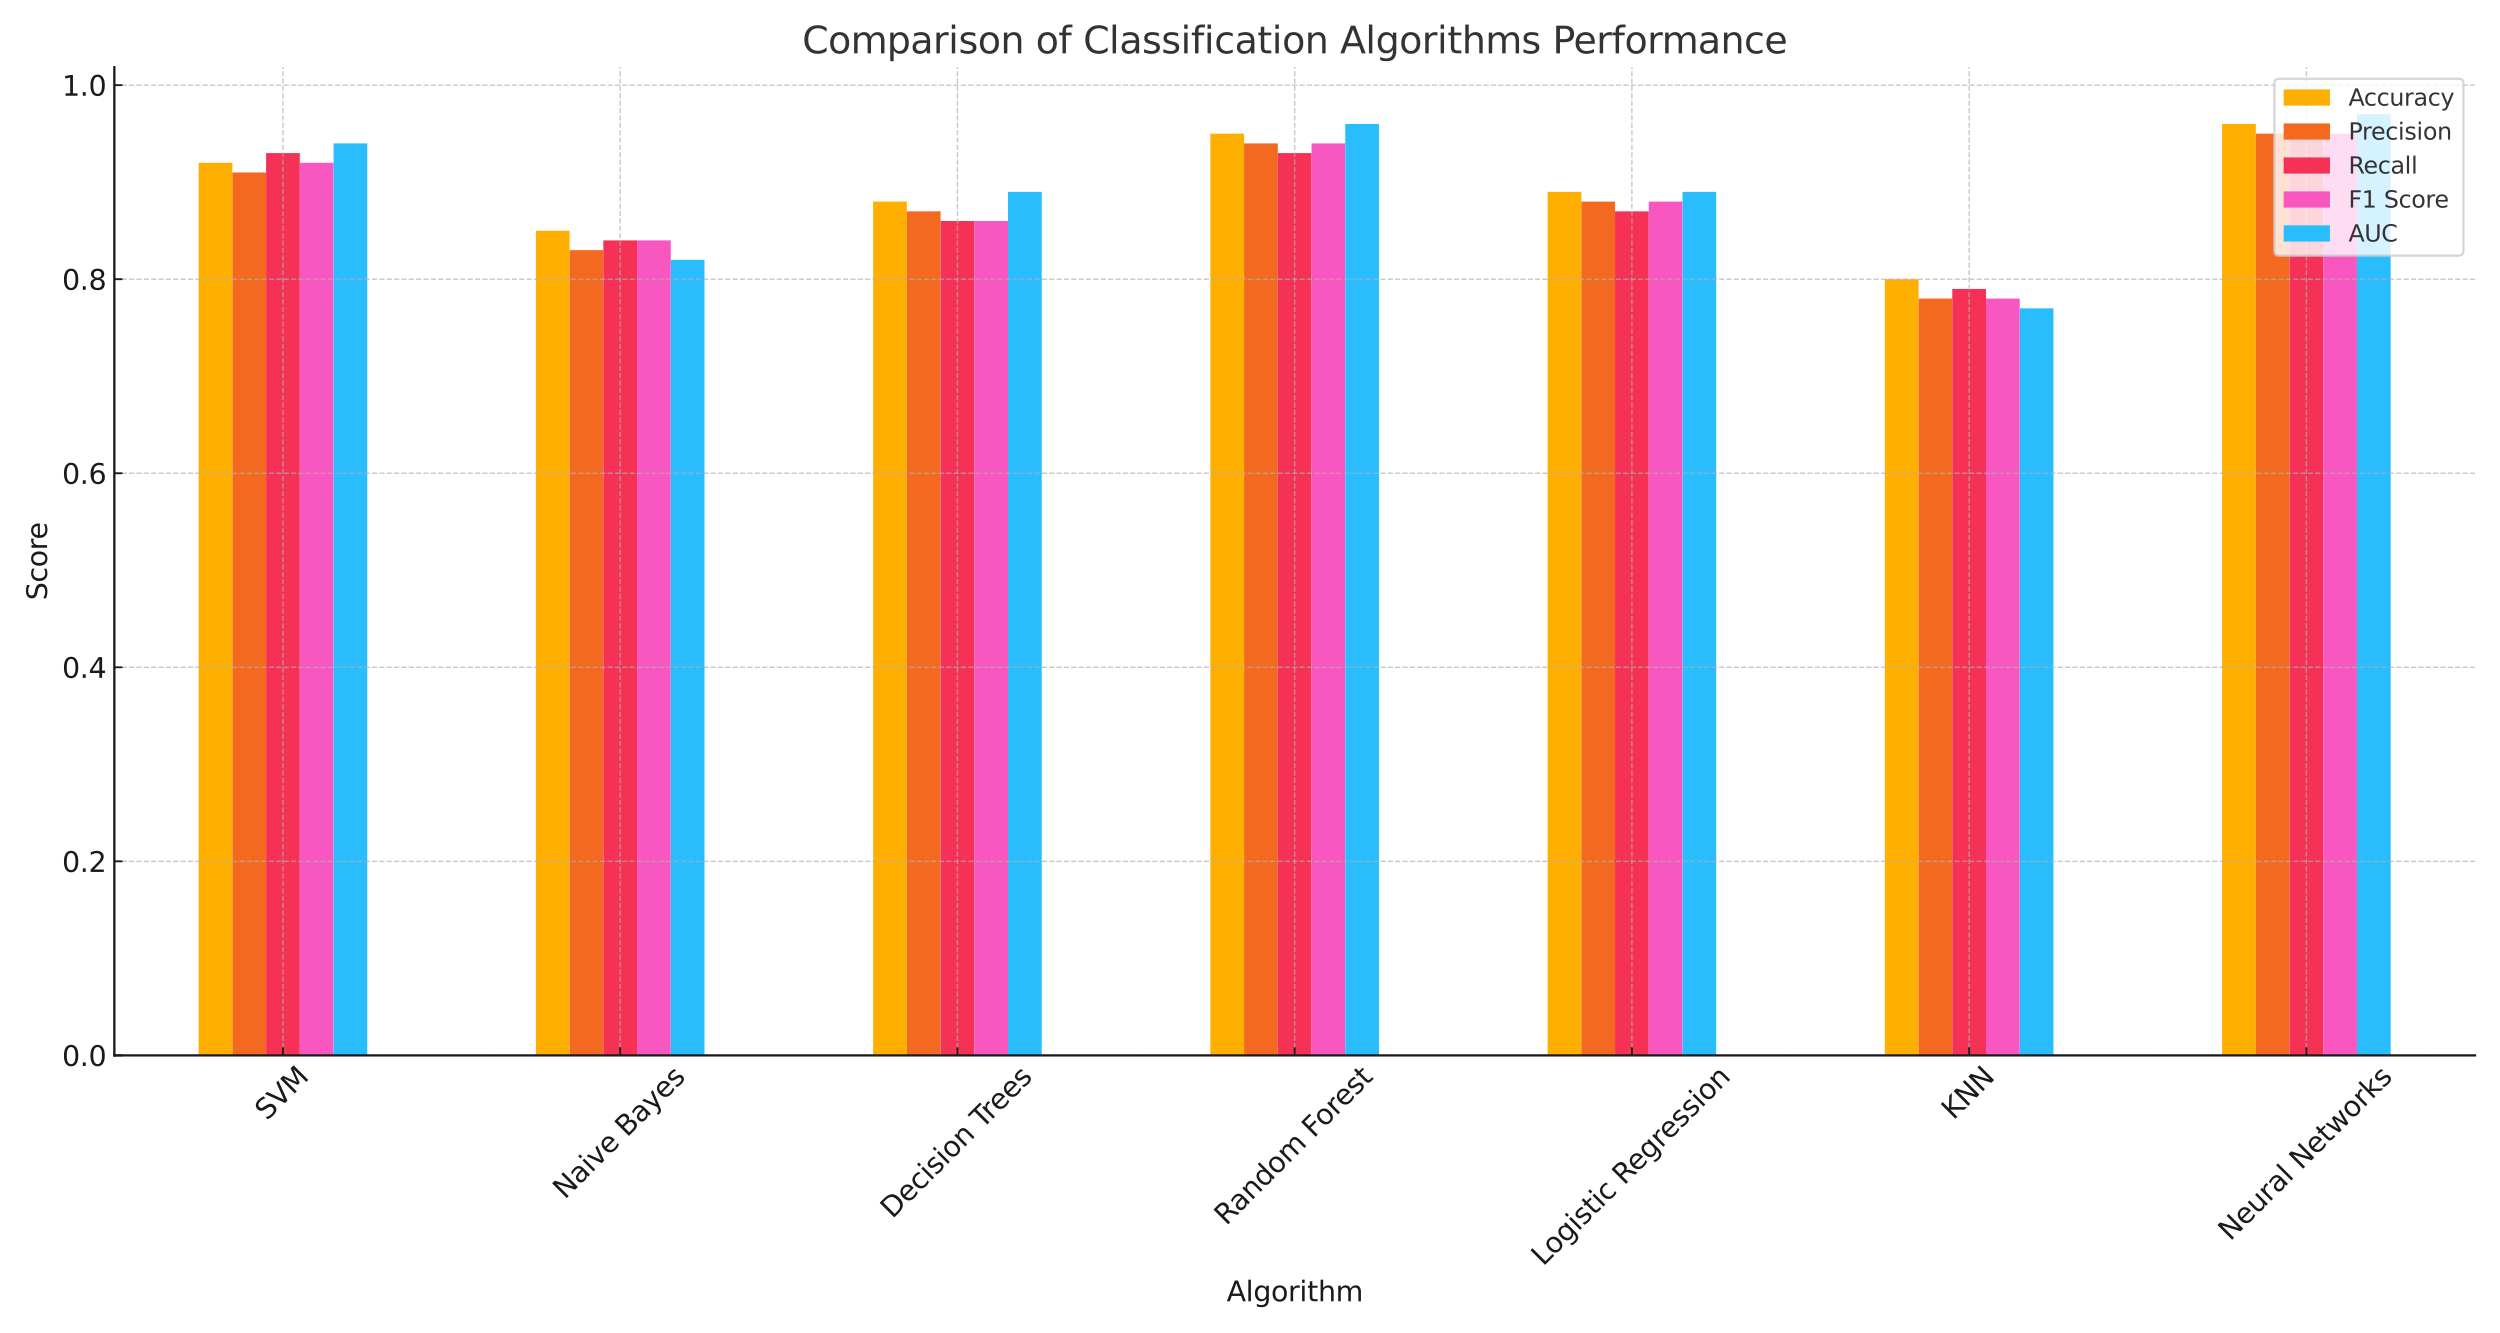 <?xml version="1.0" encoding="utf-8" standalone="no"?>
<!DOCTYPE svg PUBLIC "-//W3C//DTD SVG 1.1//EN"
  "http://www.w3.org/Graphics/SVG/1.1/DTD/svg11.dtd">
<svg xmlns:xlink="http://www.w3.org/1999/xlink" width="1080pt" height="576pt" viewBox="0 0 1080 576" xmlns="http://www.w3.org/2000/svg" version="1.1">
 <defs>
  <style type="text/css">*{stroke-linejoin: round; stroke-linecap: butt}</style>
 </defs>
 <g id="figure_1">
  <g id="patch_1">
   <path d="M 0 576 
L 1080 576 
L 1080 0 
L 0 0 
z
" style="fill: #ffffff"/>
  </g>
  <g id="axes_1">
   <g id="patch_2">
    <path d="M 49.395 455.929 
L 1069.2 455.929 
L 1069.2 29.04 
L 49.395 29.04 
z
" style="fill: #ffffff"/>
   </g>
   <g id="patch_3">
    <path d="M 85.817 455.929 
L 100.385 455.929 
L 100.385 70.325 
L 85.817 70.325 
z
" clip-path="url(#p0f01cdb8b5)" style="fill: #ffaf00"/>
   </g>
   <g id="patch_4">
    <path d="M 231.503 455.929 
L 246.072 455.929 
L 246.072 99.664 
L 231.503 99.664 
z
" clip-path="url(#p0f01cdb8b5)" style="fill: #ffaf00"/>
   </g>
   <g id="patch_5">
    <path d="M 377.189 455.929 
L 391.758 455.929 
L 391.758 87.09 
L 377.189 87.09 
z
" clip-path="url(#p0f01cdb8b5)" style="fill: #ffaf00"/>
   </g>
   <g id="patch_6">
    <path d="M 522.876 455.929 
L 537.445 455.929 
L 537.445 57.751 
L 522.876 57.751 
z
" clip-path="url(#p0f01cdb8b5)" style="fill: #ffaf00"/>
   </g>
   <g id="patch_7">
    <path d="M 668.562 455.929 
L 683.131 455.929 
L 683.131 82.899 
L 668.562 82.899 
z
" clip-path="url(#p0f01cdb8b5)" style="fill: #ffaf00"/>
   </g>
   <g id="patch_8">
    <path d="M 814.249 455.929 
L 828.817 455.929 
L 828.817 120.621 
L 814.249 120.621 
z
" clip-path="url(#p0f01cdb8b5)" style="fill: #ffaf00"/>
   </g>
   <g id="patch_9">
    <path d="M 959.935 455.929 
L 974.504 455.929 
L 974.504 53.559 
L 959.935 53.559 
z
" clip-path="url(#p0f01cdb8b5)" style="fill: #ffaf00"/>
   </g>
   <g id="patch_10">
    <path d="M 100.385 455.929 
L 114.954 455.929 
L 114.954 74.516 
L 100.385 74.516 
z
" clip-path="url(#p0f01cdb8b5)" style="fill: #f46920"/>
   </g>
   <g id="patch_11">
    <path d="M 246.072 455.929 
L 260.64 455.929 
L 260.64 108.047 
L 246.072 108.047 
z
" clip-path="url(#p0f01cdb8b5)" style="fill: #f46920"/>
   </g>
   <g id="patch_12">
    <path d="M 391.758 455.929 
L 406.327 455.929 
L 406.327 91.282 
L 391.758 91.282 
z
" clip-path="url(#p0f01cdb8b5)" style="fill: #f46920"/>
   </g>
   <g id="patch_13">
    <path d="M 537.445 455.929 
L 552.013 455.929 
L 552.013 61.942 
L 537.445 61.942 
z
" clip-path="url(#p0f01cdb8b5)" style="fill: #f46920"/>
   </g>
   <g id="patch_14">
    <path d="M 683.131 455.929 
L 697.7 455.929 
L 697.7 87.09 
L 683.131 87.09 
z
" clip-path="url(#p0f01cdb8b5)" style="fill: #f46920"/>
   </g>
   <g id="patch_15">
    <path d="M 828.817 455.929 
L 843.386 455.929 
L 843.386 129.004 
L 828.817 129.004 
z
" clip-path="url(#p0f01cdb8b5)" style="fill: #f46920"/>
   </g>
   <g id="patch_16">
    <path d="M 974.504 455.929 
L 989.072 455.929 
L 989.072 57.751 
L 974.504 57.751 
z
" clip-path="url(#p0f01cdb8b5)" style="fill: #f46920"/>
   </g>
   <g id="patch_17">
    <path d="M 114.954 455.929 
L 129.523 455.929 
L 129.523 66.133 
L 114.954 66.133 
z
" clip-path="url(#p0f01cdb8b5)" style="fill: #f53255"/>
   </g>
   <g id="patch_18">
    <path d="M 260.64 455.929 
L 275.209 455.929 
L 275.209 103.856 
L 260.64 103.856 
z
" clip-path="url(#p0f01cdb8b5)" style="fill: #f53255"/>
   </g>
   <g id="patch_19">
    <path d="M 406.327 455.929 
L 420.895 455.929 
L 420.895 95.473 
L 406.327 95.473 
z
" clip-path="url(#p0f01cdb8b5)" style="fill: #f53255"/>
   </g>
   <g id="patch_20">
    <path d="M 552.013 455.929 
L 566.582 455.929 
L 566.582 66.133 
L 552.013 66.133 
z
" clip-path="url(#p0f01cdb8b5)" style="fill: #f53255"/>
   </g>
   <g id="patch_21">
    <path d="M 697.7 455.929 
L 712.268 455.929 
L 712.268 91.282 
L 697.7 91.282 
z
" clip-path="url(#p0f01cdb8b5)" style="fill: #f53255"/>
   </g>
   <g id="patch_22">
    <path d="M 843.386 455.929 
L 857.955 455.929 
L 857.955 124.812 
L 843.386 124.812 
z
" clip-path="url(#p0f01cdb8b5)" style="fill: #f53255"/>
   </g>
   <g id="patch_23">
    <path d="M 989.072 455.929 
L 1003.641 455.929 
L 1003.641 53.559 
L 989.072 53.559 
z
" clip-path="url(#p0f01cdb8b5)" style="fill: #f53255"/>
   </g>
   <g id="patch_24">
    <path d="M 129.523 455.929 
L 144.091 455.929 
L 144.091 70.325 
L 129.523 70.325 
z
" clip-path="url(#p0f01cdb8b5)" style="fill: #f857c1"/>
   </g>
   <g id="patch_25">
    <path d="M 275.209 455.929 
L 289.778 455.929 
L 289.778 103.856 
L 275.209 103.856 
z
" clip-path="url(#p0f01cdb8b5)" style="fill: #f857c1"/>
   </g>
   <g id="patch_26">
    <path d="M 420.895 455.929 
L 435.464 455.929 
L 435.464 95.473 
L 420.895 95.473 
z
" clip-path="url(#p0f01cdb8b5)" style="fill: #f857c1"/>
   </g>
   <g id="patch_27">
    <path d="M 566.582 455.929 
L 581.15 455.929 
L 581.15 61.942 
L 566.582 61.942 
z
" clip-path="url(#p0f01cdb8b5)" style="fill: #f857c1"/>
   </g>
   <g id="patch_28">
    <path d="M 712.268 455.929 
L 726.837 455.929 
L 726.837 87.09 
L 712.268 87.09 
z
" clip-path="url(#p0f01cdb8b5)" style="fill: #f857c1"/>
   </g>
   <g id="patch_29">
    <path d="M 857.955 455.929 
L 872.523 455.929 
L 872.523 129.004 
L 857.955 129.004 
z
" clip-path="url(#p0f01cdb8b5)" style="fill: #f857c1"/>
   </g>
   <g id="patch_30">
    <path d="M 1003.641 455.929 
L 1018.21 455.929 
L 1018.21 57.751 
L 1003.641 57.751 
z
" clip-path="url(#p0f01cdb8b5)" style="fill: #f857c1"/>
   </g>
   <g id="patch_31">
    <path d="M 144.091 455.929 
L 158.66 455.929 
L 158.66 61.942 
L 144.091 61.942 
z
" clip-path="url(#p0f01cdb8b5)" style="fill: #29bdfd"/>
   </g>
   <g id="patch_32">
    <path d="M 289.778 455.929 
L 304.346 455.929 
L 304.346 112.238 
L 289.778 112.238 
z
" clip-path="url(#p0f01cdb8b5)" style="fill: #29bdfd"/>
   </g>
   <g id="patch_33">
    <path d="M 435.464 455.929 
L 450.033 455.929 
L 450.033 82.899 
L 435.464 82.899 
z
" clip-path="url(#p0f01cdb8b5)" style="fill: #29bdfd"/>
   </g>
   <g id="patch_34">
    <path d="M 581.15 455.929 
L 595.719 455.929 
L 595.719 53.559 
L 581.15 53.559 
z
" clip-path="url(#p0f01cdb8b5)" style="fill: #29bdfd"/>
   </g>
   <g id="patch_35">
    <path d="M 726.837 455.929 
L 741.406 455.929 
L 741.406 82.899 
L 726.837 82.899 
z
" clip-path="url(#p0f01cdb8b5)" style="fill: #29bdfd"/>
   </g>
   <g id="patch_36">
    <path d="M 872.523 455.929 
L 887.092 455.929 
L 887.092 133.195 
L 872.523 133.195 
z
" clip-path="url(#p0f01cdb8b5)" style="fill: #29bdfd"/>
   </g>
   <g id="patch_37">
    <path d="M 1018.21 455.929 
L 1032.778 455.929 
L 1032.778 49.368 
L 1018.21 49.368 
z
" clip-path="url(#p0f01cdb8b5)" style="fill: #29bdfd"/>
   </g>
   <g id="matplotlib.axis_1">
    <g id="xtick_1">
     <g id="line2d_1">
      <path d="M 122.238 455.929 
L 122.238 29.04 
" clip-path="url(#p0f01cdb8b5)" style="fill: none; stroke-dasharray: 2.22,0.96; stroke-dashoffset: 0; stroke: #b0b0b0; stroke-opacity: 0.7; stroke-width: 0.6"/>
     </g>
     <g id="line2d_2">
      <defs>
       <path id="m2e24f9045a" d="M 0 0 
L 0 -3.5 
" style="stroke: #1a1a1a; stroke-width: 0.8"/>
      </defs>
      <g>
       <use xlink:href="#m2e24f9045a" x="122.238" y="455.929" style="fill: #1a1a1a; stroke: #1a1a1a; stroke-width: 0.8"/>
      </g>
     </g>
     <g id="text_1">
      <!-- SVM -->
      <g style="fill: #1a1a1a" transform="translate(115.323 484.389) rotate(-45) scale(0.12 -0.12)">
       <defs>
        <path id="DejaVuSans-53" d="M 3425 4513 
L 3425 3897 
Q 3066 4069 2747 4153 
Q 2428 4238 2131 4238 
Q 1616 4238 1336 4038 
Q 1056 3838 1056 3469 
Q 1056 3159 1242 3001 
Q 1428 2844 1947 2747 
L 2328 2669 
Q 3034 2534 3370 2195 
Q 3706 1856 3706 1288 
Q 3706 609 3251 259 
Q 2797 -91 1919 -91 
Q 1588 -91 1214 -16 
Q 841 59 441 206 
L 441 856 
Q 825 641 1194 531 
Q 1563 422 1919 422 
Q 2459 422 2753 634 
Q 3047 847 3047 1241 
Q 3047 1584 2836 1778 
Q 2625 1972 2144 2069 
L 1759 2144 
Q 1053 2284 737 2584 
Q 422 2884 422 3419 
Q 422 4038 858 4394 
Q 1294 4750 2059 4750 
Q 2388 4750 2728 4690 
Q 3069 4631 3425 4513 
z
" transform="scale(0.016)"/>
        <path id="DejaVuSans-56" d="M 1831 0 
L 50 4666 
L 709 4666 
L 2188 738 
L 3669 4666 
L 4325 4666 
L 2547 0 
L 1831 0 
z
" transform="scale(0.016)"/>
        <path id="DejaVuSans-4d" d="M 628 4666 
L 1569 4666 
L 2759 1491 
L 3956 4666 
L 4897 4666 
L 4897 0 
L 4281 0 
L 4281 4097 
L 3078 897 
L 2444 897 
L 1241 4097 
L 1241 0 
L 628 0 
L 628 4666 
z
" transform="scale(0.016)"/>
       </defs>
       <use xlink:href="#DejaVuSans-53"/>
       <use xlink:href="#DejaVuSans-56" x="63.477"/>
       <use xlink:href="#DejaVuSans-4d" x="131.885"/>
      </g>
     </g>
    </g>
    <g id="xtick_2">
     <g id="line2d_3">
      <path d="M 267.925 455.929 
L 267.925 29.04 
" clip-path="url(#p0f01cdb8b5)" style="fill: none; stroke-dasharray: 2.22,0.96; stroke-dashoffset: 0; stroke: #b0b0b0; stroke-opacity: 0.7; stroke-width: 0.6"/>
     </g>
     <g id="line2d_4">
      <g>
       <use xlink:href="#m2e24f9045a" x="267.925" y="455.929" style="fill: #1a1a1a; stroke: #1a1a1a; stroke-width: 0.8"/>
      </g>
     </g>
     <g id="text_2">
      <!-- Naive Bayes -->
      <g style="fill: #1a1a1a" transform="translate(244.001 518.407) rotate(-45) scale(0.12 -0.12)">
       <defs>
        <path id="DejaVuSans-4e" d="M 628 4666 
L 1478 4666 
L 3547 763 
L 3547 4666 
L 4159 4666 
L 4159 0 
L 3309 0 
L 1241 3903 
L 1241 0 
L 628 0 
L 628 4666 
z
" transform="scale(0.016)"/>
        <path id="DejaVuSans-61" d="M 2194 1759 
Q 1497 1759 1228 1600 
Q 959 1441 959 1056 
Q 959 750 1161 570 
Q 1363 391 1709 391 
Q 2188 391 2477 730 
Q 2766 1069 2766 1631 
L 2766 1759 
L 2194 1759 
z
M 3341 1997 
L 3341 0 
L 2766 0 
L 2766 531 
Q 2569 213 2275 61 
Q 1981 -91 1556 -91 
Q 1019 -91 701 211 
Q 384 513 384 1019 
Q 384 1609 779 1909 
Q 1175 2209 1959 2209 
L 2766 2209 
L 2766 2266 
Q 2766 2663 2505 2880 
Q 2244 3097 1772 3097 
Q 1472 3097 1187 3025 
Q 903 2953 641 2809 
L 641 3341 
Q 956 3463 1253 3523 
Q 1550 3584 1831 3584 
Q 2591 3584 2966 3190 
Q 3341 2797 3341 1997 
z
" transform="scale(0.016)"/>
        <path id="DejaVuSans-69" d="M 603 3500 
L 1178 3500 
L 1178 0 
L 603 0 
L 603 3500 
z
M 603 4863 
L 1178 4863 
L 1178 4134 
L 603 4134 
L 603 4863 
z
" transform="scale(0.016)"/>
        <path id="DejaVuSans-76" d="M 191 3500 
L 800 3500 
L 1894 563 
L 2988 3500 
L 3597 3500 
L 2284 0 
L 1503 0 
L 191 3500 
z
" transform="scale(0.016)"/>
        <path id="DejaVuSans-65" d="M 3597 1894 
L 3597 1613 
L 953 1613 
Q 991 1019 1311 708 
Q 1631 397 2203 397 
Q 2534 397 2845 478 
Q 3156 559 3463 722 
L 3463 178 
Q 3153 47 2828 -22 
Q 2503 -91 2169 -91 
Q 1331 -91 842 396 
Q 353 884 353 1716 
Q 353 2575 817 3079 
Q 1281 3584 2069 3584 
Q 2775 3584 3186 3129 
Q 3597 2675 3597 1894 
z
M 3022 2063 
Q 3016 2534 2758 2815 
Q 2500 3097 2075 3097 
Q 1594 3097 1305 2825 
Q 1016 2553 972 2059 
L 3022 2063 
z
" transform="scale(0.016)"/>
        <path id="DejaVuSans-20" transform="scale(0.016)"/>
        <path id="DejaVuSans-42" d="M 1259 2228 
L 1259 519 
L 2272 519 
Q 2781 519 3026 730 
Q 3272 941 3272 1375 
Q 3272 1813 3026 2020 
Q 2781 2228 2272 2228 
L 1259 2228 
z
M 1259 4147 
L 1259 2741 
L 2194 2741 
Q 2656 2741 2882 2914 
Q 3109 3088 3109 3444 
Q 3109 3797 2882 3972 
Q 2656 4147 2194 4147 
L 1259 4147 
z
M 628 4666 
L 2241 4666 
Q 2963 4666 3353 4366 
Q 3744 4066 3744 3513 
Q 3744 3084 3544 2831 
Q 3344 2578 2956 2516 
Q 3422 2416 3680 2098 
Q 3938 1781 3938 1306 
Q 3938 681 3513 340 
Q 3088 0 2303 0 
L 628 0 
L 628 4666 
z
" transform="scale(0.016)"/>
        <path id="DejaVuSans-79" d="M 2059 -325 
Q 1816 -950 1584 -1140 
Q 1353 -1331 966 -1331 
L 506 -1331 
L 506 -850 
L 844 -850 
Q 1081 -850 1212 -737 
Q 1344 -625 1503 -206 
L 1606 56 
L 191 3500 
L 800 3500 
L 1894 763 
L 2988 3500 
L 3597 3500 
L 2059 -325 
z
" transform="scale(0.016)"/>
        <path id="DejaVuSans-73" d="M 2834 3397 
L 2834 2853 
Q 2591 2978 2328 3040 
Q 2066 3103 1784 3103 
Q 1356 3103 1142 2972 
Q 928 2841 928 2578 
Q 928 2378 1081 2264 
Q 1234 2150 1697 2047 
L 1894 2003 
Q 2506 1872 2764 1633 
Q 3022 1394 3022 966 
Q 3022 478 2636 193 
Q 2250 -91 1575 -91 
Q 1294 -91 989 -36 
Q 684 19 347 128 
L 347 722 
Q 666 556 975 473 
Q 1284 391 1588 391 
Q 1994 391 2212 530 
Q 2431 669 2431 922 
Q 2431 1156 2273 1281 
Q 2116 1406 1581 1522 
L 1381 1569 
Q 847 1681 609 1914 
Q 372 2147 372 2553 
Q 372 3047 722 3315 
Q 1072 3584 1716 3584 
Q 2034 3584 2315 3537 
Q 2597 3491 2834 3397 
z
" transform="scale(0.016)"/>
       </defs>
       <use xlink:href="#DejaVuSans-4e"/>
       <use xlink:href="#DejaVuSans-61" x="74.805"/>
       <use xlink:href="#DejaVuSans-69" x="136.084"/>
       <use xlink:href="#DejaVuSans-76" x="163.867"/>
       <use xlink:href="#DejaVuSans-65" x="223.047"/>
       <use xlink:href="#DejaVuSans-20" x="284.57"/>
       <use xlink:href="#DejaVuSans-42" x="316.357"/>
       <use xlink:href="#DejaVuSans-61" x="384.961"/>
       <use xlink:href="#DejaVuSans-79" x="446.24"/>
       <use xlink:href="#DejaVuSans-65" x="505.42"/>
       <use xlink:href="#DejaVuSans-73" x="566.943"/>
      </g>
     </g>
    </g>
    <g id="xtick_3">
     <g id="line2d_5">
      <path d="M 413.611 455.929 
L 413.611 29.04 
" clip-path="url(#p0f01cdb8b5)" style="fill: none; stroke-dasharray: 2.22,0.96; stroke-dashoffset: 0; stroke: #b0b0b0; stroke-opacity: 0.7; stroke-width: 0.6"/>
     </g>
     <g id="line2d_6">
      <g>
       <use xlink:href="#m2e24f9045a" x="413.611" y="455.929" style="fill: #1a1a1a; stroke: #1a1a1a; stroke-width: 0.8"/>
      </g>
     </g>
     <g id="text_3">
      <!-- Decision Trees -->
      <g style="fill: #1a1a1a" transform="translate(385.496 526.789) rotate(-45) scale(0.12 -0.12)">
       <defs>
        <path id="DejaVuSans-44" d="M 1259 4147 
L 1259 519 
L 2022 519 
Q 2988 519 3436 956 
Q 3884 1394 3884 2338 
Q 3884 3275 3436 3711 
Q 2988 4147 2022 4147 
L 1259 4147 
z
M 628 4666 
L 1925 4666 
Q 3281 4666 3915 4102 
Q 4550 3538 4550 2338 
Q 4550 1131 3912 565 
Q 3275 0 1925 0 
L 628 0 
L 628 4666 
z
" transform="scale(0.016)"/>
        <path id="DejaVuSans-63" d="M 3122 3366 
L 3122 2828 
Q 2878 2963 2633 3030 
Q 2388 3097 2138 3097 
Q 1578 3097 1268 2742 
Q 959 2388 959 1747 
Q 959 1106 1268 751 
Q 1578 397 2138 397 
Q 2388 397 2633 464 
Q 2878 531 3122 666 
L 3122 134 
Q 2881 22 2623 -34 
Q 2366 -91 2075 -91 
Q 1284 -91 818 406 
Q 353 903 353 1747 
Q 353 2603 823 3093 
Q 1294 3584 2113 3584 
Q 2378 3584 2631 3529 
Q 2884 3475 3122 3366 
z
" transform="scale(0.016)"/>
        <path id="DejaVuSans-6f" d="M 1959 3097 
Q 1497 3097 1228 2736 
Q 959 2375 959 1747 
Q 959 1119 1226 758 
Q 1494 397 1959 397 
Q 2419 397 2687 759 
Q 2956 1122 2956 1747 
Q 2956 2369 2687 2733 
Q 2419 3097 1959 3097 
z
M 1959 3584 
Q 2709 3584 3137 3096 
Q 3566 2609 3566 1747 
Q 3566 888 3137 398 
Q 2709 -91 1959 -91 
Q 1206 -91 779 398 
Q 353 888 353 1747 
Q 353 2609 779 3096 
Q 1206 3584 1959 3584 
z
" transform="scale(0.016)"/>
        <path id="DejaVuSans-6e" d="M 3513 2113 
L 3513 0 
L 2938 0 
L 2938 2094 
Q 2938 2591 2744 2837 
Q 2550 3084 2163 3084 
Q 1697 3084 1428 2787 
Q 1159 2491 1159 1978 
L 1159 0 
L 581 0 
L 581 3500 
L 1159 3500 
L 1159 2956 
Q 1366 3272 1645 3428 
Q 1925 3584 2291 3584 
Q 2894 3584 3203 3211 
Q 3513 2838 3513 2113 
z
" transform="scale(0.016)"/>
        <path id="DejaVuSans-54" d="M -19 4666 
L 3928 4666 
L 3928 4134 
L 2272 4134 
L 2272 0 
L 1638 0 
L 1638 4134 
L -19 4134 
L -19 4666 
z
" transform="scale(0.016)"/>
        <path id="DejaVuSans-72" d="M 2631 2963 
Q 2534 3019 2420 3045 
Q 2306 3072 2169 3072 
Q 1681 3072 1420 2755 
Q 1159 2438 1159 1844 
L 1159 0 
L 581 0 
L 581 3500 
L 1159 3500 
L 1159 2956 
Q 1341 3275 1631 3429 
Q 1922 3584 2338 3584 
Q 2397 3584 2469 3576 
Q 2541 3569 2628 3553 
L 2631 2963 
z
" transform="scale(0.016)"/>
       </defs>
       <use xlink:href="#DejaVuSans-44"/>
       <use xlink:href="#DejaVuSans-65" x="77.002"/>
       <use xlink:href="#DejaVuSans-63" x="138.525"/>
       <use xlink:href="#DejaVuSans-69" x="193.506"/>
       <use xlink:href="#DejaVuSans-73" x="221.289"/>
       <use xlink:href="#DejaVuSans-69" x="273.389"/>
       <use xlink:href="#DejaVuSans-6f" x="301.172"/>
       <use xlink:href="#DejaVuSans-6e" x="362.354"/>
       <use xlink:href="#DejaVuSans-20" x="425.732"/>
       <use xlink:href="#DejaVuSans-54" x="457.52"/>
       <use xlink:href="#DejaVuSans-72" x="503.854"/>
       <use xlink:href="#DejaVuSans-65" x="542.717"/>
       <use xlink:href="#DejaVuSans-65" x="604.24"/>
       <use xlink:href="#DejaVuSans-73" x="665.764"/>
      </g>
     </g>
    </g>
    <g id="xtick_4">
     <g id="line2d_7">
      <path d="M 559.298 455.929 
L 559.298 29.04 
" clip-path="url(#p0f01cdb8b5)" style="fill: none; stroke-dasharray: 2.22,0.96; stroke-dashoffset: 0; stroke: #b0b0b0; stroke-opacity: 0.7; stroke-width: 0.6"/>
     </g>
     <g id="line2d_8">
      <g>
       <use xlink:href="#m2e24f9045a" x="559.298" y="455.929" style="fill: #1a1a1a; stroke: #1a1a1a; stroke-width: 0.8"/>
      </g>
     </g>
     <g id="text_4">
      <!-- Random Forest -->
      <g style="fill: #1a1a1a" transform="translate(529.712 529.73) rotate(-45) scale(0.12 -0.12)">
       <defs>
        <path id="DejaVuSans-52" d="M 2841 2188 
Q 3044 2119 3236 1894 
Q 3428 1669 3622 1275 
L 4263 0 
L 3584 0 
L 2988 1197 
Q 2756 1666 2539 1819 
Q 2322 1972 1947 1972 
L 1259 1972 
L 1259 0 
L 628 0 
L 628 4666 
L 2053 4666 
Q 2853 4666 3247 4331 
Q 3641 3997 3641 3322 
Q 3641 2881 3436 2590 
Q 3231 2300 2841 2188 
z
M 1259 4147 
L 1259 2491 
L 2053 2491 
Q 2509 2491 2742 2702 
Q 2975 2913 2975 3322 
Q 2975 3731 2742 3939 
Q 2509 4147 2053 4147 
L 1259 4147 
z
" transform="scale(0.016)"/>
        <path id="DejaVuSans-64" d="M 2906 2969 
L 2906 4863 
L 3481 4863 
L 3481 0 
L 2906 0 
L 2906 525 
Q 2725 213 2448 61 
Q 2172 -91 1784 -91 
Q 1150 -91 751 415 
Q 353 922 353 1747 
Q 353 2572 751 3078 
Q 1150 3584 1784 3584 
Q 2172 3584 2448 3432 
Q 2725 3281 2906 2969 
z
M 947 1747 
Q 947 1113 1208 752 
Q 1469 391 1925 391 
Q 2381 391 2643 752 
Q 2906 1113 2906 1747 
Q 2906 2381 2643 2742 
Q 2381 3103 1925 3103 
Q 1469 3103 1208 2742 
Q 947 2381 947 1747 
z
" transform="scale(0.016)"/>
        <path id="DejaVuSans-6d" d="M 3328 2828 
Q 3544 3216 3844 3400 
Q 4144 3584 4550 3584 
Q 5097 3584 5394 3201 
Q 5691 2819 5691 2113 
L 5691 0 
L 5113 0 
L 5113 2094 
Q 5113 2597 4934 2840 
Q 4756 3084 4391 3084 
Q 3944 3084 3684 2787 
Q 3425 2491 3425 1978 
L 3425 0 
L 2847 0 
L 2847 2094 
Q 2847 2600 2669 2842 
Q 2491 3084 2119 3084 
Q 1678 3084 1418 2786 
Q 1159 2488 1159 1978 
L 1159 0 
L 581 0 
L 581 3500 
L 1159 3500 
L 1159 2956 
Q 1356 3278 1631 3431 
Q 1906 3584 2284 3584 
Q 2666 3584 2933 3390 
Q 3200 3197 3328 2828 
z
" transform="scale(0.016)"/>
        <path id="DejaVuSans-46" d="M 628 4666 
L 3309 4666 
L 3309 4134 
L 1259 4134 
L 1259 2759 
L 3109 2759 
L 3109 2228 
L 1259 2228 
L 1259 0 
L 628 0 
L 628 4666 
z
" transform="scale(0.016)"/>
        <path id="DejaVuSans-74" d="M 1172 4494 
L 1172 3500 
L 2356 3500 
L 2356 3053 
L 1172 3053 
L 1172 1153 
Q 1172 725 1289 603 
Q 1406 481 1766 481 
L 2356 481 
L 2356 0 
L 1766 0 
Q 1100 0 847 248 
Q 594 497 594 1153 
L 594 3053 
L 172 3053 
L 172 3500 
L 594 3500 
L 594 4494 
L 1172 4494 
z
" transform="scale(0.016)"/>
       </defs>
       <use xlink:href="#DejaVuSans-52"/>
       <use xlink:href="#DejaVuSans-61" x="67.232"/>
       <use xlink:href="#DejaVuSans-6e" x="128.512"/>
       <use xlink:href="#DejaVuSans-64" x="191.891"/>
       <use xlink:href="#DejaVuSans-6f" x="255.367"/>
       <use xlink:href="#DejaVuSans-6d" x="316.549"/>
       <use xlink:href="#DejaVuSans-20" x="413.961"/>
       <use xlink:href="#DejaVuSans-46" x="445.748"/>
       <use xlink:href="#DejaVuSans-6f" x="499.643"/>
       <use xlink:href="#DejaVuSans-72" x="560.824"/>
       <use xlink:href="#DejaVuSans-65" x="599.688"/>
       <use xlink:href="#DejaVuSans-73" x="661.211"/>
       <use xlink:href="#DejaVuSans-74" x="713.311"/>
      </g>
     </g>
    </g>
    <g id="xtick_5">
     <g id="line2d_9">
      <path d="M 704.984 455.929 
L 704.984 29.04 
" clip-path="url(#p0f01cdb8b5)" style="fill: none; stroke-dasharray: 2.22,0.96; stroke-dashoffset: 0; stroke: #b0b0b0; stroke-opacity: 0.7; stroke-width: 0.6"/>
     </g>
     <g id="line2d_10">
      <g>
       <use xlink:href="#m2e24f9045a" x="704.984" y="455.929" style="fill: #1a1a1a; stroke: #1a1a1a; stroke-width: 0.8"/>
      </g>
     </g>
     <g id="text_5">
      <!-- Logistic Regression -->
      <g style="fill: #1a1a1a" transform="translate(666.63 547.266) rotate(-45) scale(0.12 -0.12)">
       <defs>
        <path id="DejaVuSans-4c" d="M 628 4666 
L 1259 4666 
L 1259 531 
L 3531 531 
L 3531 0 
L 628 0 
L 628 4666 
z
" transform="scale(0.016)"/>
        <path id="DejaVuSans-67" d="M 2906 1791 
Q 2906 2416 2648 2759 
Q 2391 3103 1925 3103 
Q 1463 3103 1205 2759 
Q 947 2416 947 1791 
Q 947 1169 1205 825 
Q 1463 481 1925 481 
Q 2391 481 2648 825 
Q 2906 1169 2906 1791 
z
M 3481 434 
Q 3481 -459 3084 -895 
Q 2688 -1331 1869 -1331 
Q 1566 -1331 1297 -1286 
Q 1028 -1241 775 -1147 
L 775 -588 
Q 1028 -725 1275 -790 
Q 1522 -856 1778 -856 
Q 2344 -856 2625 -561 
Q 2906 -266 2906 331 
L 2906 616 
Q 2728 306 2450 153 
Q 2172 0 1784 0 
Q 1141 0 747 490 
Q 353 981 353 1791 
Q 353 2603 747 3093 
Q 1141 3584 1784 3584 
Q 2172 3584 2450 3431 
Q 2728 3278 2906 2969 
L 2906 3500 
L 3481 3500 
L 3481 434 
z
" transform="scale(0.016)"/>
       </defs>
       <use xlink:href="#DejaVuSans-4c"/>
       <use xlink:href="#DejaVuSans-6f" x="53.963"/>
       <use xlink:href="#DejaVuSans-67" x="115.145"/>
       <use xlink:href="#DejaVuSans-69" x="178.621"/>
       <use xlink:href="#DejaVuSans-73" x="206.404"/>
       <use xlink:href="#DejaVuSans-74" x="258.504"/>
       <use xlink:href="#DejaVuSans-69" x="297.713"/>
       <use xlink:href="#DejaVuSans-63" x="325.496"/>
       <use xlink:href="#DejaVuSans-20" x="380.477"/>
       <use xlink:href="#DejaVuSans-52" x="412.264"/>
       <use xlink:href="#DejaVuSans-65" x="477.246"/>
       <use xlink:href="#DejaVuSans-67" x="538.77"/>
       <use xlink:href="#DejaVuSans-72" x="602.246"/>
       <use xlink:href="#DejaVuSans-65" x="641.109"/>
       <use xlink:href="#DejaVuSans-73" x="702.633"/>
       <use xlink:href="#DejaVuSans-73" x="754.732"/>
       <use xlink:href="#DejaVuSans-69" x="806.832"/>
       <use xlink:href="#DejaVuSans-6f" x="834.615"/>
       <use xlink:href="#DejaVuSans-6e" x="895.797"/>
      </g>
     </g>
    </g>
    <g id="xtick_6">
     <g id="line2d_11">
      <path d="M 850.67 455.929 
L 850.67 29.04 
" clip-path="url(#p0f01cdb8b5)" style="fill: none; stroke-dasharray: 2.22,0.96; stroke-dashoffset: 0; stroke: #b0b0b0; stroke-opacity: 0.7; stroke-width: 0.6"/>
     </g>
     <g id="line2d_12">
      <g>
       <use xlink:href="#m2e24f9045a" x="850.67" y="455.929" style="fill: #1a1a1a; stroke: #1a1a1a; stroke-width: 0.8"/>
      </g>
     </g>
     <g id="text_6">
      <!-- KNN -->
      <g style="fill: #1a1a1a" transform="translate(843.881 484.137) rotate(-45) scale(0.12 -0.12)">
       <defs>
        <path id="DejaVuSans-4b" d="M 628 4666 
L 1259 4666 
L 1259 2694 
L 3353 4666 
L 4166 4666 
L 1850 2491 
L 4331 0 
L 3500 0 
L 1259 2247 
L 1259 0 
L 628 0 
L 628 4666 
z
" transform="scale(0.016)"/>
       </defs>
       <use xlink:href="#DejaVuSans-4b"/>
       <use xlink:href="#DejaVuSans-4e" x="65.576"/>
       <use xlink:href="#DejaVuSans-4e" x="140.381"/>
      </g>
     </g>
    </g>
    <g id="xtick_7">
     <g id="line2d_13">
      <path d="M 996.357 455.929 
L 996.357 29.04 
" clip-path="url(#p0f01cdb8b5)" style="fill: none; stroke-dasharray: 2.22,0.96; stroke-dashoffset: 0; stroke: #b0b0b0; stroke-opacity: 0.7; stroke-width: 0.6"/>
     </g>
     <g id="line2d_14">
      <g>
       <use xlink:href="#m2e24f9045a" x="996.357" y="455.929" style="fill: #1a1a1a; stroke: #1a1a1a; stroke-width: 0.8"/>
      </g>
     </g>
     <g id="text_7">
      <!-- Neural Networks -->
      <g style="fill: #1a1a1a" transform="translate(963.429 536.414) rotate(-45) scale(0.12 -0.12)">
       <defs>
        <path id="DejaVuSans-75" d="M 544 1381 
L 544 3500 
L 1119 3500 
L 1119 1403 
Q 1119 906 1312 657 
Q 1506 409 1894 409 
Q 2359 409 2629 706 
Q 2900 1003 2900 1516 
L 2900 3500 
L 3475 3500 
L 3475 0 
L 2900 0 
L 2900 538 
Q 2691 219 2414 64 
Q 2138 -91 1772 -91 
Q 1169 -91 856 284 
Q 544 659 544 1381 
z
M 1991 3584 
L 1991 3584 
z
" transform="scale(0.016)"/>
        <path id="DejaVuSans-6c" d="M 603 4863 
L 1178 4863 
L 1178 0 
L 603 0 
L 603 4863 
z
" transform="scale(0.016)"/>
        <path id="DejaVuSans-77" d="M 269 3500 
L 844 3500 
L 1563 769 
L 2278 3500 
L 2956 3500 
L 3675 769 
L 4391 3500 
L 4966 3500 
L 4050 0 
L 3372 0 
L 2619 2869 
L 1863 0 
L 1184 0 
L 269 3500 
z
" transform="scale(0.016)"/>
        <path id="DejaVuSans-6b" d="M 581 4863 
L 1159 4863 
L 1159 1991 
L 2875 3500 
L 3609 3500 
L 1753 1863 
L 3688 0 
L 2938 0 
L 1159 1709 
L 1159 0 
L 581 0 
L 581 4863 
z
" transform="scale(0.016)"/>
       </defs>
       <use xlink:href="#DejaVuSans-4e"/>
       <use xlink:href="#DejaVuSans-65" x="74.805"/>
       <use xlink:href="#DejaVuSans-75" x="136.328"/>
       <use xlink:href="#DejaVuSans-72" x="199.707"/>
       <use xlink:href="#DejaVuSans-61" x="240.82"/>
       <use xlink:href="#DejaVuSans-6c" x="302.1"/>
       <use xlink:href="#DejaVuSans-20" x="329.883"/>
       <use xlink:href="#DejaVuSans-4e" x="361.67"/>
       <use xlink:href="#DejaVuSans-65" x="436.475"/>
       <use xlink:href="#DejaVuSans-74" x="497.998"/>
       <use xlink:href="#DejaVuSans-77" x="537.207"/>
       <use xlink:href="#DejaVuSans-6f" x="618.994"/>
       <use xlink:href="#DejaVuSans-72" x="680.176"/>
       <use xlink:href="#DejaVuSans-6b" x="721.289"/>
       <use xlink:href="#DejaVuSans-73" x="779.199"/>
      </g>
     </g>
    </g>
    <g id="text_8">
     <!-- Algorithm -->
     <g style="fill: #1a1a1a" transform="translate(529.913 562.149) scale(0.12 -0.12)">
      <defs>
       <path id="DejaVuSans-41" d="M 2188 4044 
L 1331 1722 
L 3047 1722 
L 2188 4044 
z
M 1831 4666 
L 2547 4666 
L 4325 0 
L 3669 0 
L 3244 1197 
L 1141 1197 
L 716 0 
L 50 0 
L 1831 4666 
z
" transform="scale(0.016)"/>
       <path id="DejaVuSans-68" d="M 3513 2113 
L 3513 0 
L 2938 0 
L 2938 2094 
Q 2938 2591 2744 2837 
Q 2550 3084 2163 3084 
Q 1697 3084 1428 2787 
Q 1159 2491 1159 1978 
L 1159 0 
L 581 0 
L 581 4863 
L 1159 4863 
L 1159 2956 
Q 1366 3272 1645 3428 
Q 1925 3584 2291 3584 
Q 2894 3584 3203 3211 
Q 3513 2838 3513 2113 
z
" transform="scale(0.016)"/>
      </defs>
      <use xlink:href="#DejaVuSans-41"/>
      <use xlink:href="#DejaVuSans-6c" x="68.408"/>
      <use xlink:href="#DejaVuSans-67" x="96.191"/>
      <use xlink:href="#DejaVuSans-6f" x="159.668"/>
      <use xlink:href="#DejaVuSans-72" x="220.85"/>
      <use xlink:href="#DejaVuSans-69" x="261.963"/>
      <use xlink:href="#DejaVuSans-74" x="289.746"/>
      <use xlink:href="#DejaVuSans-68" x="328.955"/>
      <use xlink:href="#DejaVuSans-6d" x="392.334"/>
     </g>
    </g>
   </g>
   <g id="matplotlib.axis_2">
    <g id="ytick_1">
     <g id="line2d_15">
      <path d="M 49.395 455.929 
L 1069.2 455.929 
" clip-path="url(#p0f01cdb8b5)" style="fill: none; stroke-dasharray: 2.22,0.96; stroke-dashoffset: 0; stroke: #b0b0b0; stroke-opacity: 0.7; stroke-width: 0.6"/>
     </g>
     <g id="line2d_16">
      <defs>
       <path id="md8dc1a7aba" d="M 0 0 
L 3.5 0 
" style="stroke: #1a1a1a; stroke-width: 0.8"/>
      </defs>
      <g>
       <use xlink:href="#md8dc1a7aba" x="49.395" y="455.929" style="fill: #1a1a1a; stroke: #1a1a1a; stroke-width: 0.8"/>
      </g>
     </g>
     <g id="text_9">
      <!-- 0.0 -->
      <g style="fill: #1a1a1a" transform="translate(26.811 460.488) scale(0.12 -0.12)">
       <defs>
        <path id="DejaVuSans-30" d="M 2034 4250 
Q 1547 4250 1301 3770 
Q 1056 3291 1056 2328 
Q 1056 1369 1301 889 
Q 1547 409 2034 409 
Q 2525 409 2770 889 
Q 3016 1369 3016 2328 
Q 3016 3291 2770 3770 
Q 2525 4250 2034 4250 
z
M 2034 4750 
Q 2819 4750 3233 4129 
Q 3647 3509 3647 2328 
Q 3647 1150 3233 529 
Q 2819 -91 2034 -91 
Q 1250 -91 836 529 
Q 422 1150 422 2328 
Q 422 3509 836 4129 
Q 1250 4750 2034 4750 
z
" transform="scale(0.016)"/>
        <path id="DejaVuSans-2e" d="M 684 794 
L 1344 794 
L 1344 0 
L 684 0 
L 684 794 
z
" transform="scale(0.016)"/>
       </defs>
       <use xlink:href="#DejaVuSans-30"/>
       <use xlink:href="#DejaVuSans-2e" x="63.623"/>
       <use xlink:href="#DejaVuSans-30" x="95.41"/>
      </g>
     </g>
    </g>
    <g id="ytick_2">
     <g id="line2d_17">
      <path d="M 49.395 372.102 
L 1069.2 372.102 
" clip-path="url(#p0f01cdb8b5)" style="fill: none; stroke-dasharray: 2.22,0.96; stroke-dashoffset: 0; stroke: #b0b0b0; stroke-opacity: 0.7; stroke-width: 0.6"/>
     </g>
     <g id="line2d_18">
      <g>
       <use xlink:href="#md8dc1a7aba" x="49.395" y="372.102" style="fill: #1a1a1a; stroke: #1a1a1a; stroke-width: 0.8"/>
      </g>
     </g>
     <g id="text_10">
      <!-- 0.2 -->
      <g style="fill: #1a1a1a" transform="translate(26.811 376.661) scale(0.12 -0.12)">
       <defs>
        <path id="DejaVuSans-32" d="M 1228 531 
L 3431 531 
L 3431 0 
L 469 0 
L 469 531 
Q 828 903 1448 1529 
Q 2069 2156 2228 2338 
Q 2531 2678 2651 2914 
Q 2772 3150 2772 3378 
Q 2772 3750 2511 3984 
Q 2250 4219 1831 4219 
Q 1534 4219 1204 4116 
Q 875 4013 500 3803 
L 500 4441 
Q 881 4594 1212 4672 
Q 1544 4750 1819 4750 
Q 2544 4750 2975 4387 
Q 3406 4025 3406 3419 
Q 3406 3131 3298 2873 
Q 3191 2616 2906 2266 
Q 2828 2175 2409 1742 
Q 1991 1309 1228 531 
z
" transform="scale(0.016)"/>
       </defs>
       <use xlink:href="#DejaVuSans-30"/>
       <use xlink:href="#DejaVuSans-2e" x="63.623"/>
       <use xlink:href="#DejaVuSans-32" x="95.41"/>
      </g>
     </g>
    </g>
    <g id="ytick_3">
     <g id="line2d_19">
      <path d="M 49.395 288.275 
L 1069.2 288.275 
" clip-path="url(#p0f01cdb8b5)" style="fill: none; stroke-dasharray: 2.22,0.96; stroke-dashoffset: 0; stroke: #b0b0b0; stroke-opacity: 0.7; stroke-width: 0.6"/>
     </g>
     <g id="line2d_20">
      <g>
       <use xlink:href="#md8dc1a7aba" x="49.395" y="288.275" style="fill: #1a1a1a; stroke: #1a1a1a; stroke-width: 0.8"/>
      </g>
     </g>
     <g id="text_11">
      <!-- 0.4 -->
      <g style="fill: #1a1a1a" transform="translate(26.811 292.834) scale(0.12 -0.12)">
       <defs>
        <path id="DejaVuSans-34" d="M 2419 4116 
L 825 1625 
L 2419 1625 
L 2419 4116 
z
M 2253 4666 
L 3047 4666 
L 3047 1625 
L 3713 1625 
L 3713 1100 
L 3047 1100 
L 3047 0 
L 2419 0 
L 2419 1100 
L 313 1100 
L 313 1709 
L 2253 4666 
z
" transform="scale(0.016)"/>
       </defs>
       <use xlink:href="#DejaVuSans-30"/>
       <use xlink:href="#DejaVuSans-2e" x="63.623"/>
       <use xlink:href="#DejaVuSans-34" x="95.41"/>
      </g>
     </g>
    </g>
    <g id="ytick_4">
     <g id="line2d_21">
      <path d="M 49.395 204.448 
L 1069.2 204.448 
" clip-path="url(#p0f01cdb8b5)" style="fill: none; stroke-dasharray: 2.22,0.96; stroke-dashoffset: 0; stroke: #b0b0b0; stroke-opacity: 0.7; stroke-width: 0.6"/>
     </g>
     <g id="line2d_22">
      <g>
       <use xlink:href="#md8dc1a7aba" x="49.395" y="204.448" style="fill: #1a1a1a; stroke: #1a1a1a; stroke-width: 0.8"/>
      </g>
     </g>
     <g id="text_12">
      <!-- 0.6 -->
      <g style="fill: #1a1a1a" transform="translate(26.811 209.007) scale(0.12 -0.12)">
       <defs>
        <path id="DejaVuSans-36" d="M 2113 2584 
Q 1688 2584 1439 2293 
Q 1191 2003 1191 1497 
Q 1191 994 1439 701 
Q 1688 409 2113 409 
Q 2538 409 2786 701 
Q 3034 994 3034 1497 
Q 3034 2003 2786 2293 
Q 2538 2584 2113 2584 
z
M 3366 4563 
L 3366 3988 
Q 3128 4100 2886 4159 
Q 2644 4219 2406 4219 
Q 1781 4219 1451 3797 
Q 1122 3375 1075 2522 
Q 1259 2794 1537 2939 
Q 1816 3084 2150 3084 
Q 2853 3084 3261 2657 
Q 3669 2231 3669 1497 
Q 3669 778 3244 343 
Q 2819 -91 2113 -91 
Q 1303 -91 875 529 
Q 447 1150 447 2328 
Q 447 3434 972 4092 
Q 1497 4750 2381 4750 
Q 2619 4750 2861 4703 
Q 3103 4656 3366 4563 
z
" transform="scale(0.016)"/>
       </defs>
       <use xlink:href="#DejaVuSans-30"/>
       <use xlink:href="#DejaVuSans-2e" x="63.623"/>
       <use xlink:href="#DejaVuSans-36" x="95.41"/>
      </g>
     </g>
    </g>
    <g id="ytick_5">
     <g id="line2d_23">
      <path d="M 49.395 120.621 
L 1069.2 120.621 
" clip-path="url(#p0f01cdb8b5)" style="fill: none; stroke-dasharray: 2.22,0.96; stroke-dashoffset: 0; stroke: #b0b0b0; stroke-opacity: 0.7; stroke-width: 0.6"/>
     </g>
     <g id="line2d_24">
      <g>
       <use xlink:href="#md8dc1a7aba" x="49.395" y="120.621" style="fill: #1a1a1a; stroke: #1a1a1a; stroke-width: 0.8"/>
      </g>
     </g>
     <g id="text_13">
      <!-- 0.8 -->
      <g style="fill: #1a1a1a" transform="translate(26.811 125.18) scale(0.12 -0.12)">
       <defs>
        <path id="DejaVuSans-38" d="M 2034 2216 
Q 1584 2216 1326 1975 
Q 1069 1734 1069 1313 
Q 1069 891 1326 650 
Q 1584 409 2034 409 
Q 2484 409 2743 651 
Q 3003 894 3003 1313 
Q 3003 1734 2745 1975 
Q 2488 2216 2034 2216 
z
M 1403 2484 
Q 997 2584 770 2862 
Q 544 3141 544 3541 
Q 544 4100 942 4425 
Q 1341 4750 2034 4750 
Q 2731 4750 3128 4425 
Q 3525 4100 3525 3541 
Q 3525 3141 3298 2862 
Q 3072 2584 2669 2484 
Q 3125 2378 3379 2068 
Q 3634 1759 3634 1313 
Q 3634 634 3220 271 
Q 2806 -91 2034 -91 
Q 1263 -91 848 271 
Q 434 634 434 1313 
Q 434 1759 690 2068 
Q 947 2378 1403 2484 
z
M 1172 3481 
Q 1172 3119 1398 2916 
Q 1625 2713 2034 2713 
Q 2441 2713 2670 2916 
Q 2900 3119 2900 3481 
Q 2900 3844 2670 4047 
Q 2441 4250 2034 4250 
Q 1625 4250 1398 4047 
Q 1172 3844 1172 3481 
z
" transform="scale(0.016)"/>
       </defs>
       <use xlink:href="#DejaVuSans-30"/>
       <use xlink:href="#DejaVuSans-2e" x="63.623"/>
       <use xlink:href="#DejaVuSans-38" x="95.41"/>
      </g>
     </g>
    </g>
    <g id="ytick_6">
     <g id="line2d_25">
      <path d="M 49.395 36.794 
L 1069.2 36.794 
" clip-path="url(#p0f01cdb8b5)" style="fill: none; stroke-dasharray: 2.22,0.96; stroke-dashoffset: 0; stroke: #b0b0b0; stroke-opacity: 0.7; stroke-width: 0.6"/>
     </g>
     <g id="line2d_26">
      <g>
       <use xlink:href="#md8dc1a7aba" x="49.395" y="36.794" style="fill: #1a1a1a; stroke: #1a1a1a; stroke-width: 0.8"/>
      </g>
     </g>
     <g id="text_14">
      <!-- 1.0 -->
      <g style="fill: #1a1a1a" transform="translate(26.811 41.353) scale(0.12 -0.12)">
       <defs>
        <path id="DejaVuSans-31" d="M 794 531 
L 1825 531 
L 1825 4091 
L 703 3866 
L 703 4441 
L 1819 4666 
L 2450 4666 
L 2450 531 
L 3481 531 
L 3481 0 
L 794 0 
L 794 531 
z
" transform="scale(0.016)"/>
       </defs>
       <use xlink:href="#DejaVuSans-31"/>
       <use xlink:href="#DejaVuSans-2e" x="63.623"/>
       <use xlink:href="#DejaVuSans-30" x="95.41"/>
      </g>
     </g>
    </g>
    <g id="text_15">
     <!-- Score -->
     <g style="fill: #1a1a1a" transform="translate(20.316 259.287) rotate(-90) scale(0.12 -0.12)">
      <use xlink:href="#DejaVuSans-53"/>
      <use xlink:href="#DejaVuSans-63" x="63.477"/>
      <use xlink:href="#DejaVuSans-6f" x="118.457"/>
      <use xlink:href="#DejaVuSans-72" x="179.639"/>
      <use xlink:href="#DejaVuSans-65" x="218.502"/>
     </g>
    </g>
   </g>
   <g id="patch_38">
    <path d="M 49.395 455.929 
L 49.395 29.04 
" style="fill: none; stroke: #1a1a1a; stroke-linejoin: miter; stroke-linecap: square"/>
   </g>
   <g id="patch_39">
    <path d="M 49.395 455.929 
L 1069.2 455.929 
" style="fill: none; stroke: #1a1a1a; stroke-linejoin: miter; stroke-linecap: square"/>
   </g>
   <g id="text_16">
    <!-- Comparison of Classification Algorithms Performance -->
    <g style="fill: #333333" transform="translate(346.548 23.04) scale(0.16 -0.16)">
     <defs>
      <path id="DejaVuSans-43" d="M 4122 4306 
L 4122 3641 
Q 3803 3938 3442 4084 
Q 3081 4231 2675 4231 
Q 1875 4231 1450 3742 
Q 1025 3253 1025 2328 
Q 1025 1406 1450 917 
Q 1875 428 2675 428 
Q 3081 428 3442 575 
Q 3803 722 4122 1019 
L 4122 359 
Q 3791 134 3420 21 
Q 3050 -91 2638 -91 
Q 1578 -91 968 557 
Q 359 1206 359 2328 
Q 359 3453 968 4101 
Q 1578 4750 2638 4750 
Q 3056 4750 3426 4639 
Q 3797 4528 4122 4306 
z
" transform="scale(0.016)"/>
      <path id="DejaVuSans-70" d="M 1159 525 
L 1159 -1331 
L 581 -1331 
L 581 3500 
L 1159 3500 
L 1159 2969 
Q 1341 3281 1617 3432 
Q 1894 3584 2278 3584 
Q 2916 3584 3314 3078 
Q 3713 2572 3713 1747 
Q 3713 922 3314 415 
Q 2916 -91 2278 -91 
Q 1894 -91 1617 61 
Q 1341 213 1159 525 
z
M 3116 1747 
Q 3116 2381 2855 2742 
Q 2594 3103 2138 3103 
Q 1681 3103 1420 2742 
Q 1159 2381 1159 1747 
Q 1159 1113 1420 752 
Q 1681 391 2138 391 
Q 2594 391 2855 752 
Q 3116 1113 3116 1747 
z
" transform="scale(0.016)"/>
      <path id="DejaVuSans-66" d="M 2375 4863 
L 2375 4384 
L 1825 4384 
Q 1516 4384 1395 4259 
Q 1275 4134 1275 3809 
L 1275 3500 
L 2222 3500 
L 2222 3053 
L 1275 3053 
L 1275 0 
L 697 0 
L 697 3053 
L 147 3053 
L 147 3500 
L 697 3500 
L 697 3744 
Q 697 4328 969 4595 
Q 1241 4863 1831 4863 
L 2375 4863 
z
" transform="scale(0.016)"/>
      <path id="DejaVuSans-50" d="M 1259 4147 
L 1259 2394 
L 2053 2394 
Q 2494 2394 2734 2622 
Q 2975 2850 2975 3272 
Q 2975 3691 2734 3919 
Q 2494 4147 2053 4147 
L 1259 4147 
z
M 628 4666 
L 2053 4666 
Q 2838 4666 3239 4311 
Q 3641 3956 3641 3272 
Q 3641 2581 3239 2228 
Q 2838 1875 2053 1875 
L 1259 1875 
L 1259 0 
L 628 0 
L 628 4666 
z
" transform="scale(0.016)"/>
     </defs>
     <use xlink:href="#DejaVuSans-43"/>
     <use xlink:href="#DejaVuSans-6f" x="69.824"/>
     <use xlink:href="#DejaVuSans-6d" x="131.006"/>
     <use xlink:href="#DejaVuSans-70" x="228.418"/>
     <use xlink:href="#DejaVuSans-61" x="291.895"/>
     <use xlink:href="#DejaVuSans-72" x="353.174"/>
     <use xlink:href="#DejaVuSans-69" x="394.287"/>
     <use xlink:href="#DejaVuSans-73" x="422.07"/>
     <use xlink:href="#DejaVuSans-6f" x="474.17"/>
     <use xlink:href="#DejaVuSans-6e" x="535.352"/>
     <use xlink:href="#DejaVuSans-20" x="598.73"/>
     <use xlink:href="#DejaVuSans-6f" x="630.518"/>
     <use xlink:href="#DejaVuSans-66" x="691.699"/>
     <use xlink:href="#DejaVuSans-20" x="726.904"/>
     <use xlink:href="#DejaVuSans-43" x="758.691"/>
     <use xlink:href="#DejaVuSans-6c" x="828.516"/>
     <use xlink:href="#DejaVuSans-61" x="856.299"/>
     <use xlink:href="#DejaVuSans-73" x="917.578"/>
     <use xlink:href="#DejaVuSans-73" x="969.678"/>
     <use xlink:href="#DejaVuSans-69" x="1021.777"/>
     <use xlink:href="#DejaVuSans-66" x="1049.561"/>
     <use xlink:href="#DejaVuSans-69" x="1084.766"/>
     <use xlink:href="#DejaVuSans-63" x="1112.549"/>
     <use xlink:href="#DejaVuSans-61" x="1167.529"/>
     <use xlink:href="#DejaVuSans-74" x="1228.809"/>
     <use xlink:href="#DejaVuSans-69" x="1268.018"/>
     <use xlink:href="#DejaVuSans-6f" x="1295.801"/>
     <use xlink:href="#DejaVuSans-6e" x="1356.982"/>
     <use xlink:href="#DejaVuSans-20" x="1420.361"/>
     <use xlink:href="#DejaVuSans-41" x="1452.148"/>
     <use xlink:href="#DejaVuSans-6c" x="1520.557"/>
     <use xlink:href="#DejaVuSans-67" x="1548.34"/>
     <use xlink:href="#DejaVuSans-6f" x="1611.816"/>
     <use xlink:href="#DejaVuSans-72" x="1672.998"/>
     <use xlink:href="#DejaVuSans-69" x="1714.111"/>
     <use xlink:href="#DejaVuSans-74" x="1741.895"/>
     <use xlink:href="#DejaVuSans-68" x="1781.104"/>
     <use xlink:href="#DejaVuSans-6d" x="1844.482"/>
     <use xlink:href="#DejaVuSans-73" x="1941.895"/>
     <use xlink:href="#DejaVuSans-20" x="1993.994"/>
     <use xlink:href="#DejaVuSans-50" x="2025.781"/>
     <use xlink:href="#DejaVuSans-65" x="2082.459"/>
     <use xlink:href="#DejaVuSans-72" x="2143.982"/>
     <use xlink:href="#DejaVuSans-66" x="2185.096"/>
     <use xlink:href="#DejaVuSans-6f" x="2220.301"/>
     <use xlink:href="#DejaVuSans-72" x="2281.482"/>
     <use xlink:href="#DejaVuSans-6d" x="2320.846"/>
     <use xlink:href="#DejaVuSans-61" x="2418.258"/>
     <use xlink:href="#DejaVuSans-6e" x="2479.537"/>
     <use xlink:href="#DejaVuSans-63" x="2542.916"/>
     <use xlink:href="#DejaVuSans-65" x="2597.896"/>
    </g>
   </g>
   <g id="legend_1">
    <g id="patch_40">
     <path d="M 984.544 110.431 
L 1062.2 110.431 
Q 1064.2 110.431 1064.2 108.431 
L 1064.2 36.04 
Q 1064.2 34.04 1062.2 34.04 
L 984.544 34.04 
Q 982.544 34.04 982.544 36.04 
L 982.544 108.431 
Q 982.544 110.431 984.544 110.431 
z
" style="fill: #ffffff; opacity: 0.8; stroke: #cccccc; stroke-linejoin: miter"/>
    </g>
    <g id="patch_41">
     <path d="M 986.544 45.638 
L 1006.544 45.638 
L 1006.544 38.638 
L 986.544 38.638 
z
" style="fill: #ffaf00"/>
    </g>
    <g id="text_17">
     <!-- Accuracy -->
     <g style="fill: #333333" transform="translate(1014.544 45.638) scale(0.1 -0.1)">
      <use xlink:href="#DejaVuSans-41"/>
      <use xlink:href="#DejaVuSans-63" x="66.658"/>
      <use xlink:href="#DejaVuSans-63" x="121.639"/>
      <use xlink:href="#DejaVuSans-75" x="176.619"/>
      <use xlink:href="#DejaVuSans-72" x="239.998"/>
      <use xlink:href="#DejaVuSans-61" x="281.111"/>
      <use xlink:href="#DejaVuSans-63" x="342.391"/>
      <use xlink:href="#DejaVuSans-79" x="397.371"/>
     </g>
    </g>
    <g id="patch_42">
     <path d="M 986.544 60.317 
L 1006.544 60.317 
L 1006.544 53.317 
L 986.544 53.317 
z
" style="fill: #f46920"/>
    </g>
    <g id="text_18">
     <!-- Precision -->
     <g style="fill: #333333" transform="translate(1014.544 60.317) scale(0.1 -0.1)">
      <use xlink:href="#DejaVuSans-50"/>
      <use xlink:href="#DejaVuSans-72" x="58.553"/>
      <use xlink:href="#DejaVuSans-65" x="97.416"/>
      <use xlink:href="#DejaVuSans-63" x="158.939"/>
      <use xlink:href="#DejaVuSans-69" x="213.92"/>
      <use xlink:href="#DejaVuSans-73" x="241.703"/>
      <use xlink:href="#DejaVuSans-69" x="293.803"/>
      <use xlink:href="#DejaVuSans-6f" x="321.586"/>
      <use xlink:href="#DejaVuSans-6e" x="382.768"/>
     </g>
    </g>
    <g id="patch_43">
     <path d="M 986.544 74.995 
L 1006.544 74.995 
L 1006.544 67.995 
L 986.544 67.995 
z
" style="fill: #f53255"/>
    </g>
    <g id="text_19">
     <!-- Recall -->
     <g style="fill: #333333" transform="translate(1014.544 74.995) scale(0.1 -0.1)">
      <use xlink:href="#DejaVuSans-52"/>
      <use xlink:href="#DejaVuSans-65" x="64.982"/>
      <use xlink:href="#DejaVuSans-63" x="126.506"/>
      <use xlink:href="#DejaVuSans-61" x="181.486"/>
      <use xlink:href="#DejaVuSans-6c" x="242.766"/>
      <use xlink:href="#DejaVuSans-6c" x="270.549"/>
     </g>
    </g>
    <g id="patch_44">
     <path d="M 986.544 89.673 
L 1006.544 89.673 
L 1006.544 82.673 
L 986.544 82.673 
z
" style="fill: #f857c1"/>
    </g>
    <g id="text_20">
     <!-- F1 Score -->
     <g style="fill: #333333" transform="translate(1014.544 89.673) scale(0.1 -0.1)">
      <use xlink:href="#DejaVuSans-46"/>
      <use xlink:href="#DejaVuSans-31" x="57.52"/>
      <use xlink:href="#DejaVuSans-20" x="121.143"/>
      <use xlink:href="#DejaVuSans-53" x="152.93"/>
      <use xlink:href="#DejaVuSans-63" x="216.406"/>
      <use xlink:href="#DejaVuSans-6f" x="271.387"/>
      <use xlink:href="#DejaVuSans-72" x="332.568"/>
      <use xlink:href="#DejaVuSans-65" x="371.432"/>
     </g>
    </g>
    <g id="patch_45">
     <path d="M 986.544 104.351 
L 1006.544 104.351 
L 1006.544 97.351 
L 986.544 97.351 
z
" style="fill: #29bdfd"/>
    </g>
    <g id="text_21">
     <!-- AUC -->
     <g style="fill: #333333" transform="translate(1014.544 104.351) scale(0.1 -0.1)">
      <defs>
       <path id="DejaVuSans-55" d="M 556 4666 
L 1191 4666 
L 1191 1831 
Q 1191 1081 1462 751 
Q 1734 422 2344 422 
Q 2950 422 3222 751 
Q 3494 1081 3494 1831 
L 3494 4666 
L 4128 4666 
L 4128 1753 
Q 4128 841 3676 375 
Q 3225 -91 2344 -91 
Q 1459 -91 1007 375 
Q 556 841 556 1753 
L 556 4666 
z
" transform="scale(0.016)"/>
      </defs>
      <use xlink:href="#DejaVuSans-41"/>
      <use xlink:href="#DejaVuSans-55" x="68.408"/>
      <use xlink:href="#DejaVuSans-43" x="141.602"/>
     </g>
    </g>
   </g>
  </g>
 </g>
 <defs>
  <clipPath id="p0f01cdb8b5">
   <rect x="49.395" y="29.04" width="1019.805" height="426.889"/>
  </clipPath>
 </defs>
</svg>
